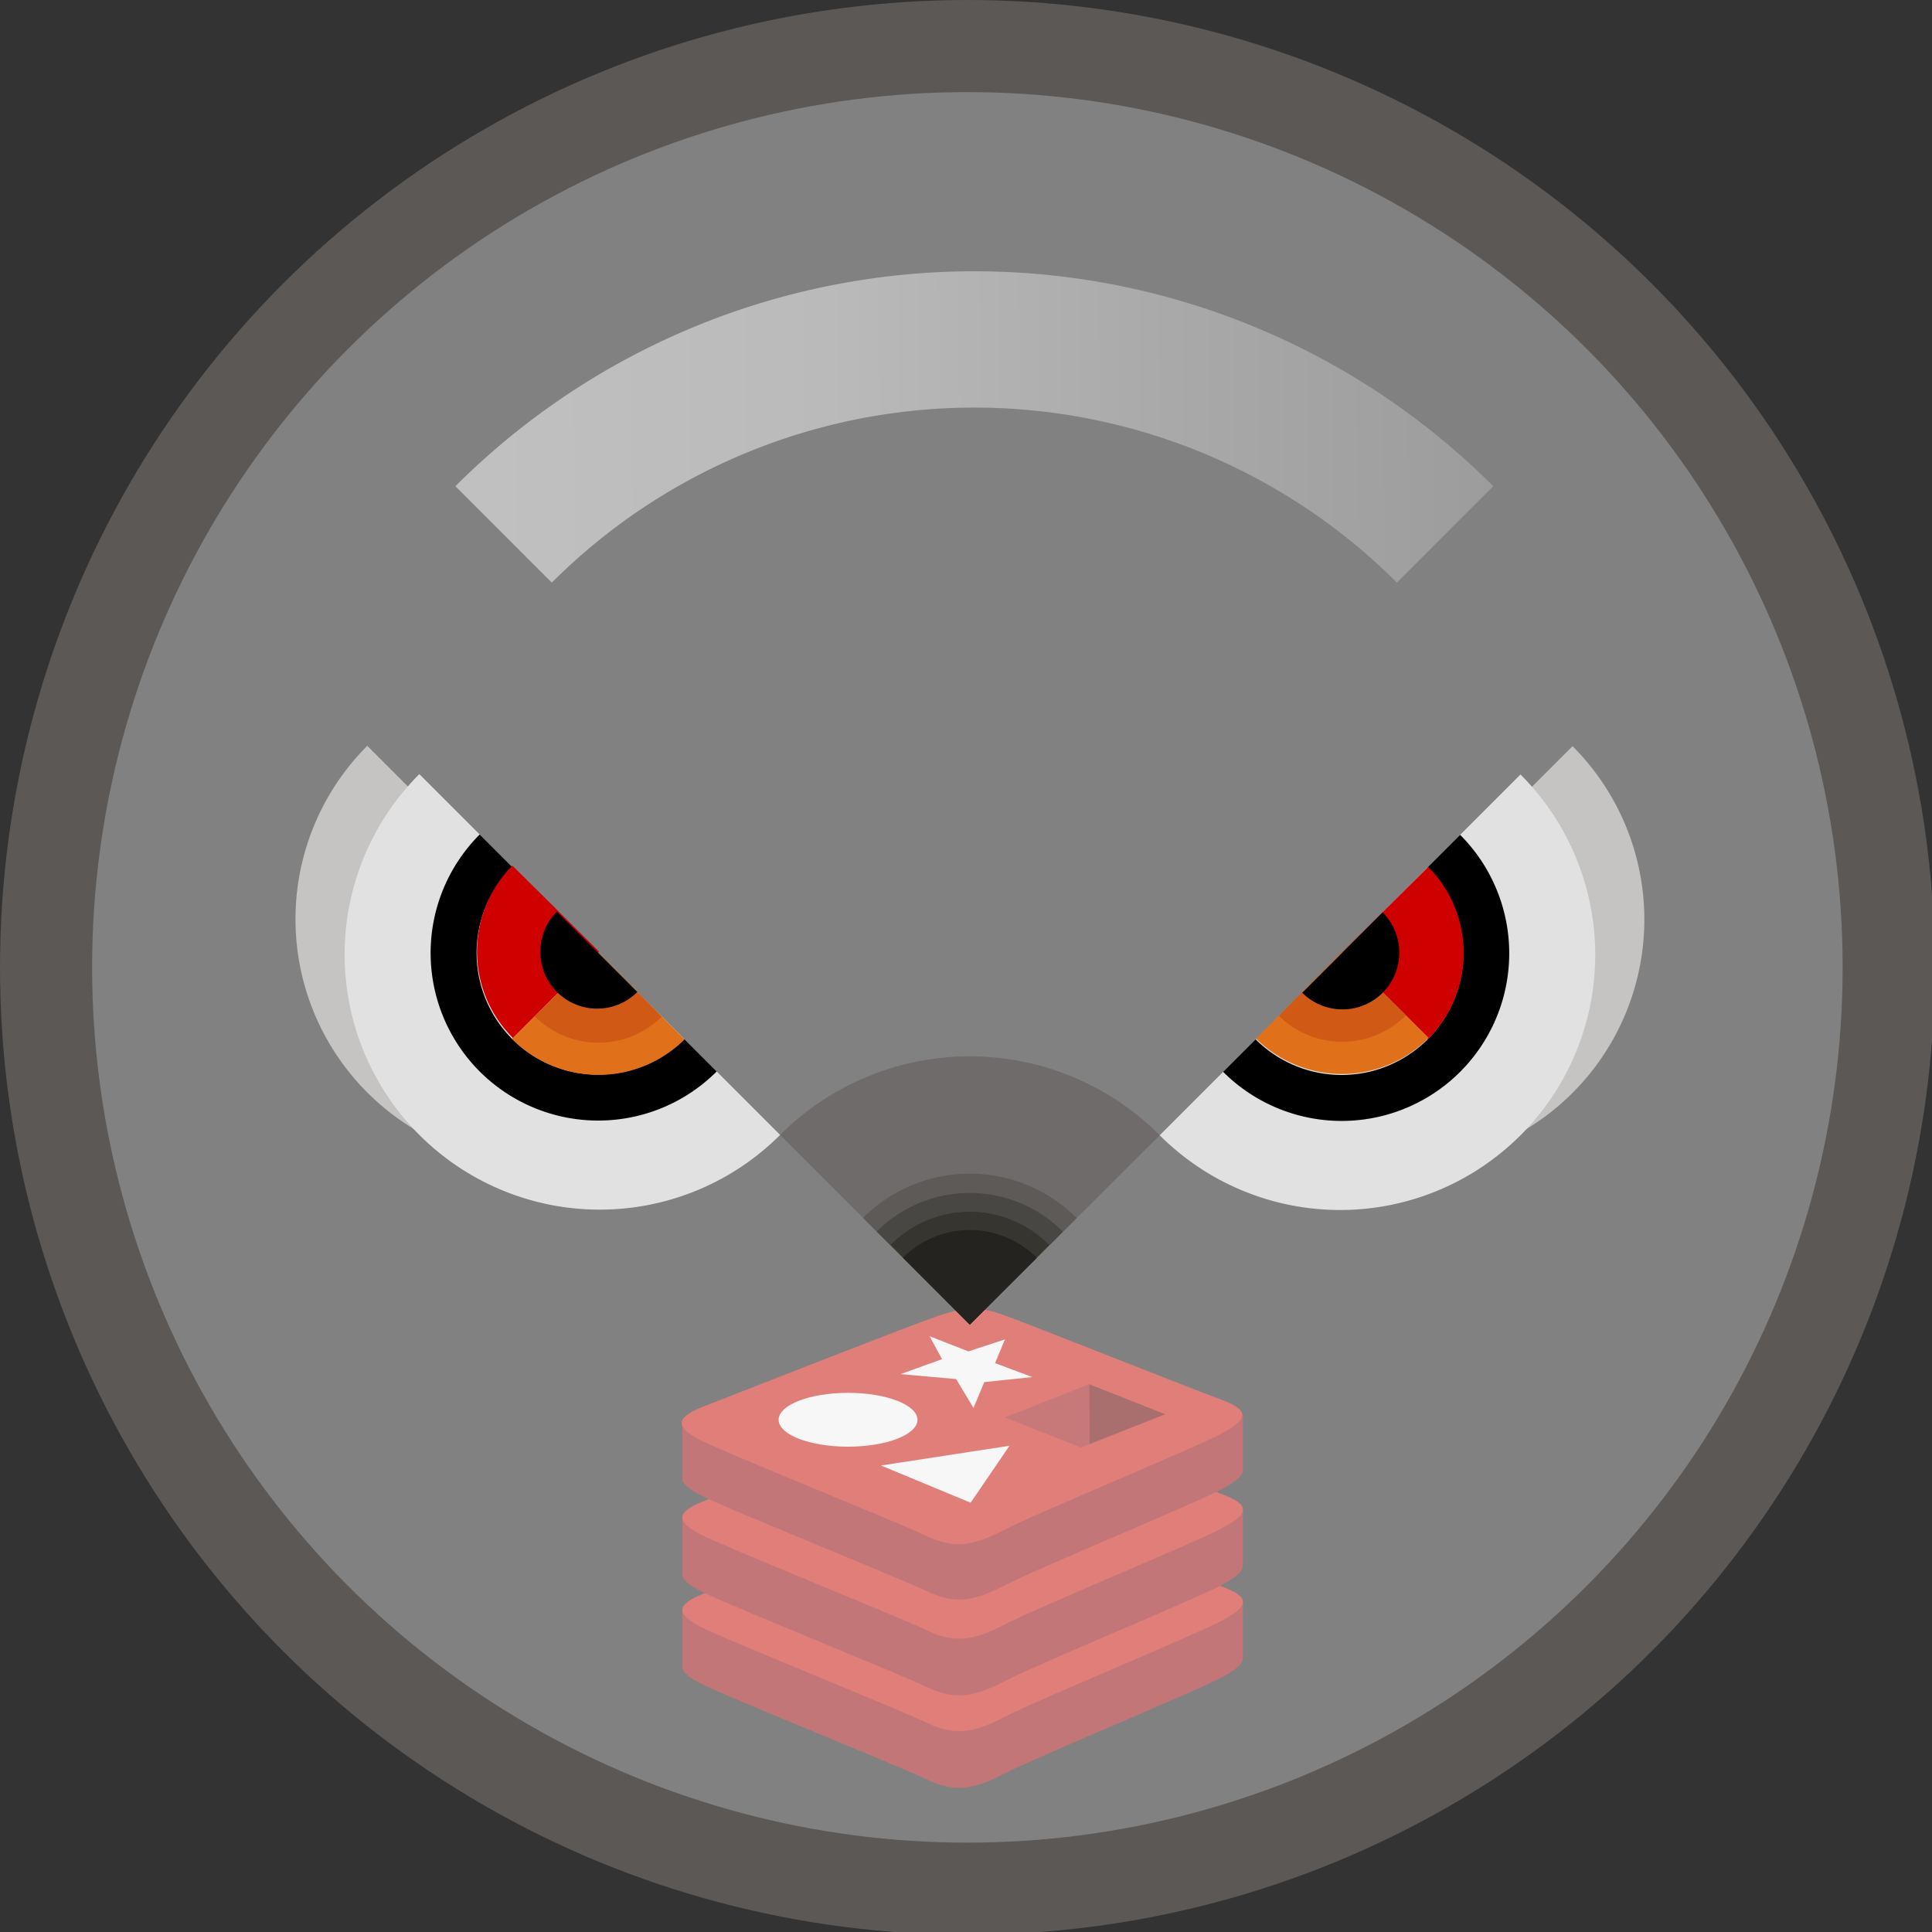 <?xml version="1.0" encoding="UTF-8" standalone="no"?>
<svg xmlns:dc="http://purl.org/dc/elements/1.1/" xmlns:cc="http://creativecommons.org/ns#" xmlns:rdf="http://www.w3.org/1999/02/22-rdf-syntax-ns#" xmlns:svg="http://www.w3.org/2000/svg" xmlns="http://www.w3.org/2000/svg" xmlns:xlink="http://www.w3.org/1999/xlink" xml:space="preserve" width="100" viewBox="0 0 100 100" version="1.2" id="Layer_1" height="100">
    <rect x="0" y="0" width="100" height="100" fill="#333333" stroke="none"/>
    <defs id="defs35">
        <linearGradient id="linearGradient15857">
            <stop id="stop15853" offset="0" style="stop-color:#999999;stop-opacity:1" />
            <stop style="stop-color:#b3b3b3;stop-opacity:1" offset="0.011" id="stop15861" />
            <stop id="stop15865" offset="0.273" style="stop-color:#cccccc;stop-opacity:1" />
            <stop style="stop-color:#ececec;stop-opacity:1" offset="0.542" id="stop15867" />
            <stop id="stop15855" offset="1" style="stop-color:#ffffff;stop-opacity:1" />
        </linearGradient>
        <linearGradient spreadMethod="pad" gradientTransform="matrix(8.433,0,0,8.433,162.918,-2616.592)" gradientUnits="userSpaceOnUse" y2="354.387" x2="2.875" y1="353.489" x1="115.286" id="linearGradient15859" xlink:href="#linearGradient15857" />
    </defs>
    <g transform="translate(-2.2371661e-7,-1351.34)" style="display:inline" id="redis-viewer-icon">
        <g transform="matrix(0.069,0,0,0.069,-2.1418314e-6,1351.34)" id="icon">
            <g style="display:inline" id="redis-icon" transform="matrix(6.629,0,0,6.629,-570.9,-1088.456)">
                <path id="path10" d="m 224.288,354.059 c -3.385,1.765 -20.924,8.976 -24.658,10.922 -3.734,1.948 -5.808,1.929 -8.758,0.519 -2.95,-1.41 -21.613,-8.949 -24.975,-10.556 -1.681,-0.803 -2.564,-1.481 -2.564,-2.121 v -6.413 c 0,0 24.298,-5.29 28.221,-6.697 3.923,-1.407 5.283,-1.458 8.621,-0.235 3.339,1.223 23.299,4.824 26.598,6.032 0,0 -0.001,5.727 -0.001,6.322 4.2e-4,0.634 -0.761,1.33 -2.484,2.227 z" style="fill:#a42122;stroke-width:0.044" />
                <path id="path12" d="m 224.288,347.645 c -3.385,1.764 -20.924,8.976 -24.658,10.922 -3.734,1.947 -5.808,1.928 -8.758,0.518 -2.95,-1.409 -21.613,-8.95 -24.975,-10.556 -3.362,-1.607 -3.432,-2.713 -0.13,-4.006 3.302,-1.294 21.864,-8.576 25.787,-9.984 3.922,-1.407 5.283,-1.458 8.621,-0.235 3.338,1.223 20.772,8.162 24.071,9.371 3.3,1.209 3.426,2.205 0.041,3.97 z" style="fill:#d82f27;stroke-width:0.044" />
                <path id="path14" d="m 224.288,343.602 c -3.385,1.765 -20.924,8.976 -24.658,10.923 -3.734,1.946 -5.808,1.927 -8.758,0.517 -2.95,-1.409 -21.613,-8.949 -24.975,-10.556 -1.681,-0.803 -2.564,-1.48 -2.564,-2.12 v -6.414 c 0,0 24.298,-5.289 28.221,-6.697 3.923,-1.407 5.283,-1.458 8.621,-0.235 3.339,1.223 23.299,4.824 26.598,6.032 0,0 -0.001,5.727 -0.001,6.322 4.2e-4,0.634 -0.761,1.329 -2.484,2.227 z" style="fill:#a42122;stroke-width:0.044" />
                <path id="path16" d="m 224.288,337.188 c -3.385,1.765 -20.924,8.976 -24.658,10.923 -3.734,1.947 -5.808,1.927 -8.758,0.518 -2.95,-1.409 -21.613,-8.95 -24.975,-10.556 -3.362,-1.607 -3.432,-2.713 -0.13,-4.007 3.302,-1.293 21.864,-8.576 25.787,-9.983 3.922,-1.407 5.283,-1.458 8.621,-0.235 3.338,1.223 20.772,8.161 24.071,9.37 3.3,1.209 3.426,2.205 0.041,3.97 z" style="fill:#d82f27;stroke-width:0.044" />
                <path id="path18" d="m 224.288,332.757 c -3.385,1.765 -20.924,8.976 -24.658,10.923 -3.734,1.947 -5.808,1.927 -8.758,0.518 -2.95,-1.409 -21.613,-8.95 -24.975,-10.556 -1.681,-0.803 -2.564,-1.481 -2.564,-2.12 v -6.413 c 0,0 24.298,-5.289 28.221,-6.696 3.923,-1.407 5.283,-1.458 8.621,-0.235 3.339,1.223 23.299,4.824 26.598,6.032 0,0 -10e-4,5.727 -10e-4,6.322 4.3e-4,0.633 -0.761,1.329 -2.484,2.227 z" style="fill:#a42122;stroke-width:0.044" />
                <path style="fill:#d82f27;stroke-width:0.044" id="path20" d="m 224.213,326.493 c -3.385,1.765 -20.924,8.976 -24.658,10.923 -3.734,1.946 -5.808,1.927 -8.758,0.518 -2.95,-1.41 -21.613,-8.949 -24.975,-10.556 -3.362,-1.607 -3.433,-2.713 -0.13,-4.007 3.302,-1.293 21.864,-8.575 25.787,-9.983 3.922,-1.407 5.283,-1.458 8.621,-0.235 3.338,1.223 20.772,8.162 24.071,9.37 3.3,1.208 3.426,2.205 0.041,3.969 z" />
                <polygon transform="matrix(0.044,0,0,0.044,162.849,306.972)" id="polygon22" points="840.743,199.877 815.328,260.85 911.195,296.749 787.571,309.578 759.89,376.168 715.19,301.863 572.443,289.033 678.956,250.62 647.003,191.659 746.72,230.657 " style="fill:#ffffff" />
                <polygon transform="matrix(0.044,0,0,0.044,162.849,306.972)" id="polygon24" points="852.398,473.375 752.509,619.808 521.786,524.113 " style="fill:#ffffff" />
                <ellipse id="ellipse26" ry="3.046" rx="7.857" cy="324.858" cx="182.087" style="fill:#ffffff;stroke-width:0.044" />
                <polygon transform="matrix(0.044,0,0,0.044,162.849,306.972)" id="polygon28" points="1057.456,469.517 1057.292,314.947 1252.957,392.274 " style="fill:#791514" />
                <polygon transform="matrix(0.044,0,0,0.044,162.849,306.972)" id="polygon30" points="1057.456,469.517 1036.235,477.818 840.825,400.575 1057.292,314.947 " style="fill:#ad2524" />
            </g>
            <circle style="opacity:1;fill:#ededed;fill-opacity:0.42;stroke:#5b5855;stroke-width:69.097;stroke-linecap:butt;stroke-linejoin:miter;stroke-miterlimit:4;stroke-dasharray:none;stroke-opacity:1;paint-order:normal" id="icon-border" cx="725.672" cy="725.668" r="691.124" />
            <g id="beak">
                <path transform="rotate(-90)" d="m -851.336,585.186 a 201.19,201.19 0 0 1 58.927,142.466 201.19,201.19 0 0 1 -59.215,142.347 L -993.599,727.449 Z" id="beak-step-5" style="opacity:1;fill:#6e6b6a;fill-opacity:1;stroke:#5b5855;stroke-width:0;stroke-linecap:butt;stroke-linejoin:miter;stroke-miterlimit:4;stroke-dasharray:none;stroke-opacity:1;paint-order:normal" />
                <path style="opacity:1;fill:#5d5a58;fill-opacity:1;stroke:#5b5855;stroke-width:0;stroke-linecap:butt;stroke-linejoin:miter;stroke-miterlimit:4;stroke-dasharray:none;stroke-opacity:1;paint-order:normal" id="beak-step-4" d="m -913.572,647.429 a 113.19,113.19 0 0 1 33.153,80.152 113.19,113.19 0 0 1 -33.314,80.085 l -79.876,-80.199 z" transform="rotate(-90)" />
                <path transform="rotate(-90)" d="m -923.804,657.649 a 98.694,98.694 0 0 1 28.907,69.887 98.694,98.694 0 0 1 -29.048,69.828 l -69.646,-69.928 z" id="beak-step-3" style="opacity:1;fill:#494744;fill-opacity:1;stroke:#5b5855;stroke-width:0;stroke-linecap:butt;stroke-linejoin:miter;stroke-miterlimit:4;stroke-dasharray:none;stroke-opacity:1;paint-order:normal" />
                <path transform="rotate(-90)" d="m -933.787,668.133 a 84.658,83.964 0 0 1 24.796,59.456 84.658,83.964 0 0 1 -24.917,59.407 l -59.741,-59.491 z" id="beak-step-2" style="opacity:1;fill:#373530;fill-opacity:1;stroke:#5b5855;stroke-width:0;stroke-linecap:butt;stroke-linejoin:miter;stroke-miterlimit:4;stroke-dasharray:none;stroke-opacity:1;paint-order:normal" />
                <path style="opacity:1;fill:#25231f;fill-opacity:1;stroke:#5b5855;stroke-width:0;stroke-linecap:butt;stroke-linejoin:miter;stroke-miterlimit:4;stroke-dasharray:none;stroke-opacity:1;paint-order:normal" id="beak-step-1" d="m -943.473,677.29 a 70.987,70.987 0 0 1 20.791,50.267 70.987,70.987 0 0 1 -20.893,50.225 l -50.094,-50.296 z" transform="rotate(-90)" />
            </g>
            <g transform="matrix(7.04,0,0,7.04,-651.756,-1224.978)" id="right-eye">
                <path style="opacity:1;fill:#c5c4c2;fill-opacity:1;stroke:#5b5855;stroke-width:0;stroke-linecap:butt;stroke-linejoin:miter;stroke-miterlimit:4;stroke-dasharray:none;stroke-opacity:1;paint-order:normal" id="right-eye-eyelash" d="m 260.14,253.511 a 26.122,26.122 0 0 1 6.761,25.232 26.122,26.122 0 0 1 -18.471,18.471 26.122,26.122 0 0 1 -25.232,-6.761" />
                <path d="m 254.595,256.527 a 27.184,27.184 0 0 1 7.036,26.258 27.184,27.184 0 0 1 -19.222,19.222 27.184,27.184 0 0 1 -26.258,-7.036" id="white-of-the-right-eye" style="opacity:1;fill:#e1e1e1;fill-opacity:1;stroke:#5b5855;stroke-width:0;stroke-linecap:butt;stroke-linejoin:miter;stroke-miterlimit:4;stroke-dasharray:none;stroke-opacity:1;paint-order:normal" />
                <path style="opacity:1;fill:none;fill-opacity:1;stroke:#000000;stroke-width:4.898;stroke-linecap:butt;stroke-linejoin:miter;stroke-miterlimit:4;stroke-dasharray:none;stroke-opacity:1;paint-order:normal" id="right-eye-cornea-border" d="m 246.431,264.69 a 15.408,15.408 0 0 1 3.988,14.883 15.408,15.408 0 0 1 -10.895,10.895 15.408,15.408 0 0 1 -14.883,-3.988" />
                <path style="opacity:1;fill:#ce0000;fill-opacity:1;stroke:none;stroke-width:3.393;stroke-linecap:butt;stroke-linejoin:miter;stroke-miterlimit:4;stroke-dasharray:none;stroke-opacity:1;paint-order:normal" id="right-eye-cornea-3" d="m -13.891,361.487 a 13.007,13.007 0 0 1 -13.007,13.007 l 0,-13.007 z" transform="rotate(-44.78)" />
                <path transform="matrix(-0.704,0.71,0.71,0.704,0,0)" d="m 42.727,361.269 a 13.007,13.007 0 0 1 -13.007,13.007 l 0,-13.007 z" id="right-eye-cornea-2" style="opacity:1;fill:#e1701a;fill-opacity:1;stroke:none;stroke-width:3.393;stroke-linecap:butt;stroke-linejoin:miter;stroke-miterlimit:4;stroke-dasharray:none;stroke-opacity:1;paint-order:normal" />
                <path style="opacity:1;fill:#d05a15;fill-opacity:1;stroke:none;stroke-width:2.499;stroke-linecap:butt;stroke-linejoin:miter;stroke-miterlimit:4;stroke-dasharray:none;stroke-opacity:1;paint-order:normal" id="right-eye-cornea-1" d="m 39.292,361.276 a 9.579,9.579 0 0 1 -9.579,9.579 l 0,-9.579 z" transform="matrix(-0.704,0.71,0.71,0.704,0,0)" />
                <path style="opacity:1;fill:#000000;fill-opacity:1;stroke:none;stroke-width:2.521;stroke-linecap:butt;stroke-linejoin:miter;stroke-miterlimit:4;stroke-dasharray:none;stroke-opacity:1;paint-order:normal" id="apple-of-the-right-eye" d="m -22.145,361.422 a 6.055,6.055 0 0 1 -3.027,5.243 6.055,6.055 0 0 1 -6.055,0 6.055,6.055 0 0 1 -3.027,-5.243" transform="rotate(-45)" />
            </g>
            <g transform="matrix(7.04,0,0,7.04,-651.756,-1224.978)" id="left-eye">
                <path d="m -131.716,253.472 a 26.122,26.122 0 0 1 6.761,25.232 26.122,26.122 0 0 1 -18.471,18.471 26.122,26.122 0 0 1 -25.232,-6.761" id="left-eye-eyelash" style="opacity:1;fill:#c5c4c2;fill-opacity:1;stroke:#5b5855;stroke-width:0;stroke-linecap:butt;stroke-linejoin:miter;stroke-miterlimit:4;stroke-dasharray:none;stroke-opacity:1;paint-order:normal" transform="scale(-1,1)" />
                <path style="opacity:1;fill:#e1e1e1;fill-opacity:1;stroke:#5b5855;stroke-width:0;stroke-linecap:butt;stroke-linejoin:miter;stroke-miterlimit:4;stroke-dasharray:none;stroke-opacity:1;paint-order:normal" id="white-of-the-left-eye" d="m -137.262,256.488 a 27.184,27.184 0 0 1 7.036,26.258 27.184,27.184 0 0 1 -19.222,19.222 27.184,27.184 0 0 1 -26.258,-7.036" transform="scale(-1,1)" />
                <path d="m -145.425,264.651 a 15.408,15.408 0 0 1 3.988,14.883 15.408,15.408 0 0 1 -10.895,10.895 15.408,15.408 0 0 1 -14.883,-3.988" id="left-eye-cornea-border" style="opacity:1;fill:none;fill-opacity:1;stroke:#000000;stroke-width:4.898;stroke-linecap:butt;stroke-linejoin:miter;stroke-miterlimit:4;stroke-dasharray:none;stroke-opacity:1;paint-order:normal" transform="scale(-1,1)" />
                <path transform="matrix(-0.71,-0.704,-0.704,0.71,0,0)" d="m -292.01,85.441 a 13.007,13.007 0 0 1 -13.007,13.007 l 0,-13.007 z" id="left-eye-cornea-3" style="opacity:1;fill:#ce0000;fill-opacity:1;stroke:none;stroke-width:3.393;stroke-linecap:butt;stroke-linejoin:miter;stroke-miterlimit:4;stroke-dasharray:none;stroke-opacity:1;paint-order:normal" />
                <path style="opacity:1;fill:#e1701a;fill-opacity:1;stroke:none;stroke-width:3.393;stroke-linecap:butt;stroke-linejoin:miter;stroke-miterlimit:4;stroke-dasharray:none;stroke-opacity:1;paint-order:normal" id="left-eye-cornea-2" d="m 318.717,83.095 a 13.007,13.007 0 0 1 -13.007,13.007 l 0,-13.007 z" transform="rotate(45.22)" />
                <path transform="rotate(45.22)" d="m 315.282,83.102 a 9.579,9.579 0 0 1 -9.579,9.579 l 0,-9.579 z" id="left-eye-cornea-1" style="opacity:1;fill:#d05a15;fill-opacity:1;stroke:none;stroke-width:2.499;stroke-linecap:butt;stroke-linejoin:miter;stroke-miterlimit:4;stroke-dasharray:none;stroke-opacity:1;paint-order:normal" />
                <path transform="matrix(-0.707,-0.707,-0.707,0.707,0,0)" d="m -299.201,84.311 a 6.055,6.055 0 0 1 -3.027,5.243 6.055,6.055 0 0 1 -6.055,-10e-7 6.055,6.055 0 0 1 -3.027,-5.243" id="apple-of-the-left-eye" style="opacity:1;fill:#000000;fill-opacity:1;stroke:none;stroke-width:2.521;stroke-linecap:butt;stroke-linejoin:miter;stroke-miterlimit:4;stroke-dasharray:none;stroke-opacity:1;paint-order:normal" />
            </g>
            <path style="opacity:0.53;fill:none;fill-opacity:0.42;stroke:url(#linearGradient15859);stroke-width:102.256;stroke-linecap:butt;stroke-linejoin:miter;stroke-miterlimit:4;stroke-dasharray:none;stroke-opacity:1;paint-order:normal" id="eyebrow" d="m 377.764,400.896 a 499.402,499.402 0 0 1 706.261,-2e-5" />
        </g>
    </g>
</svg>